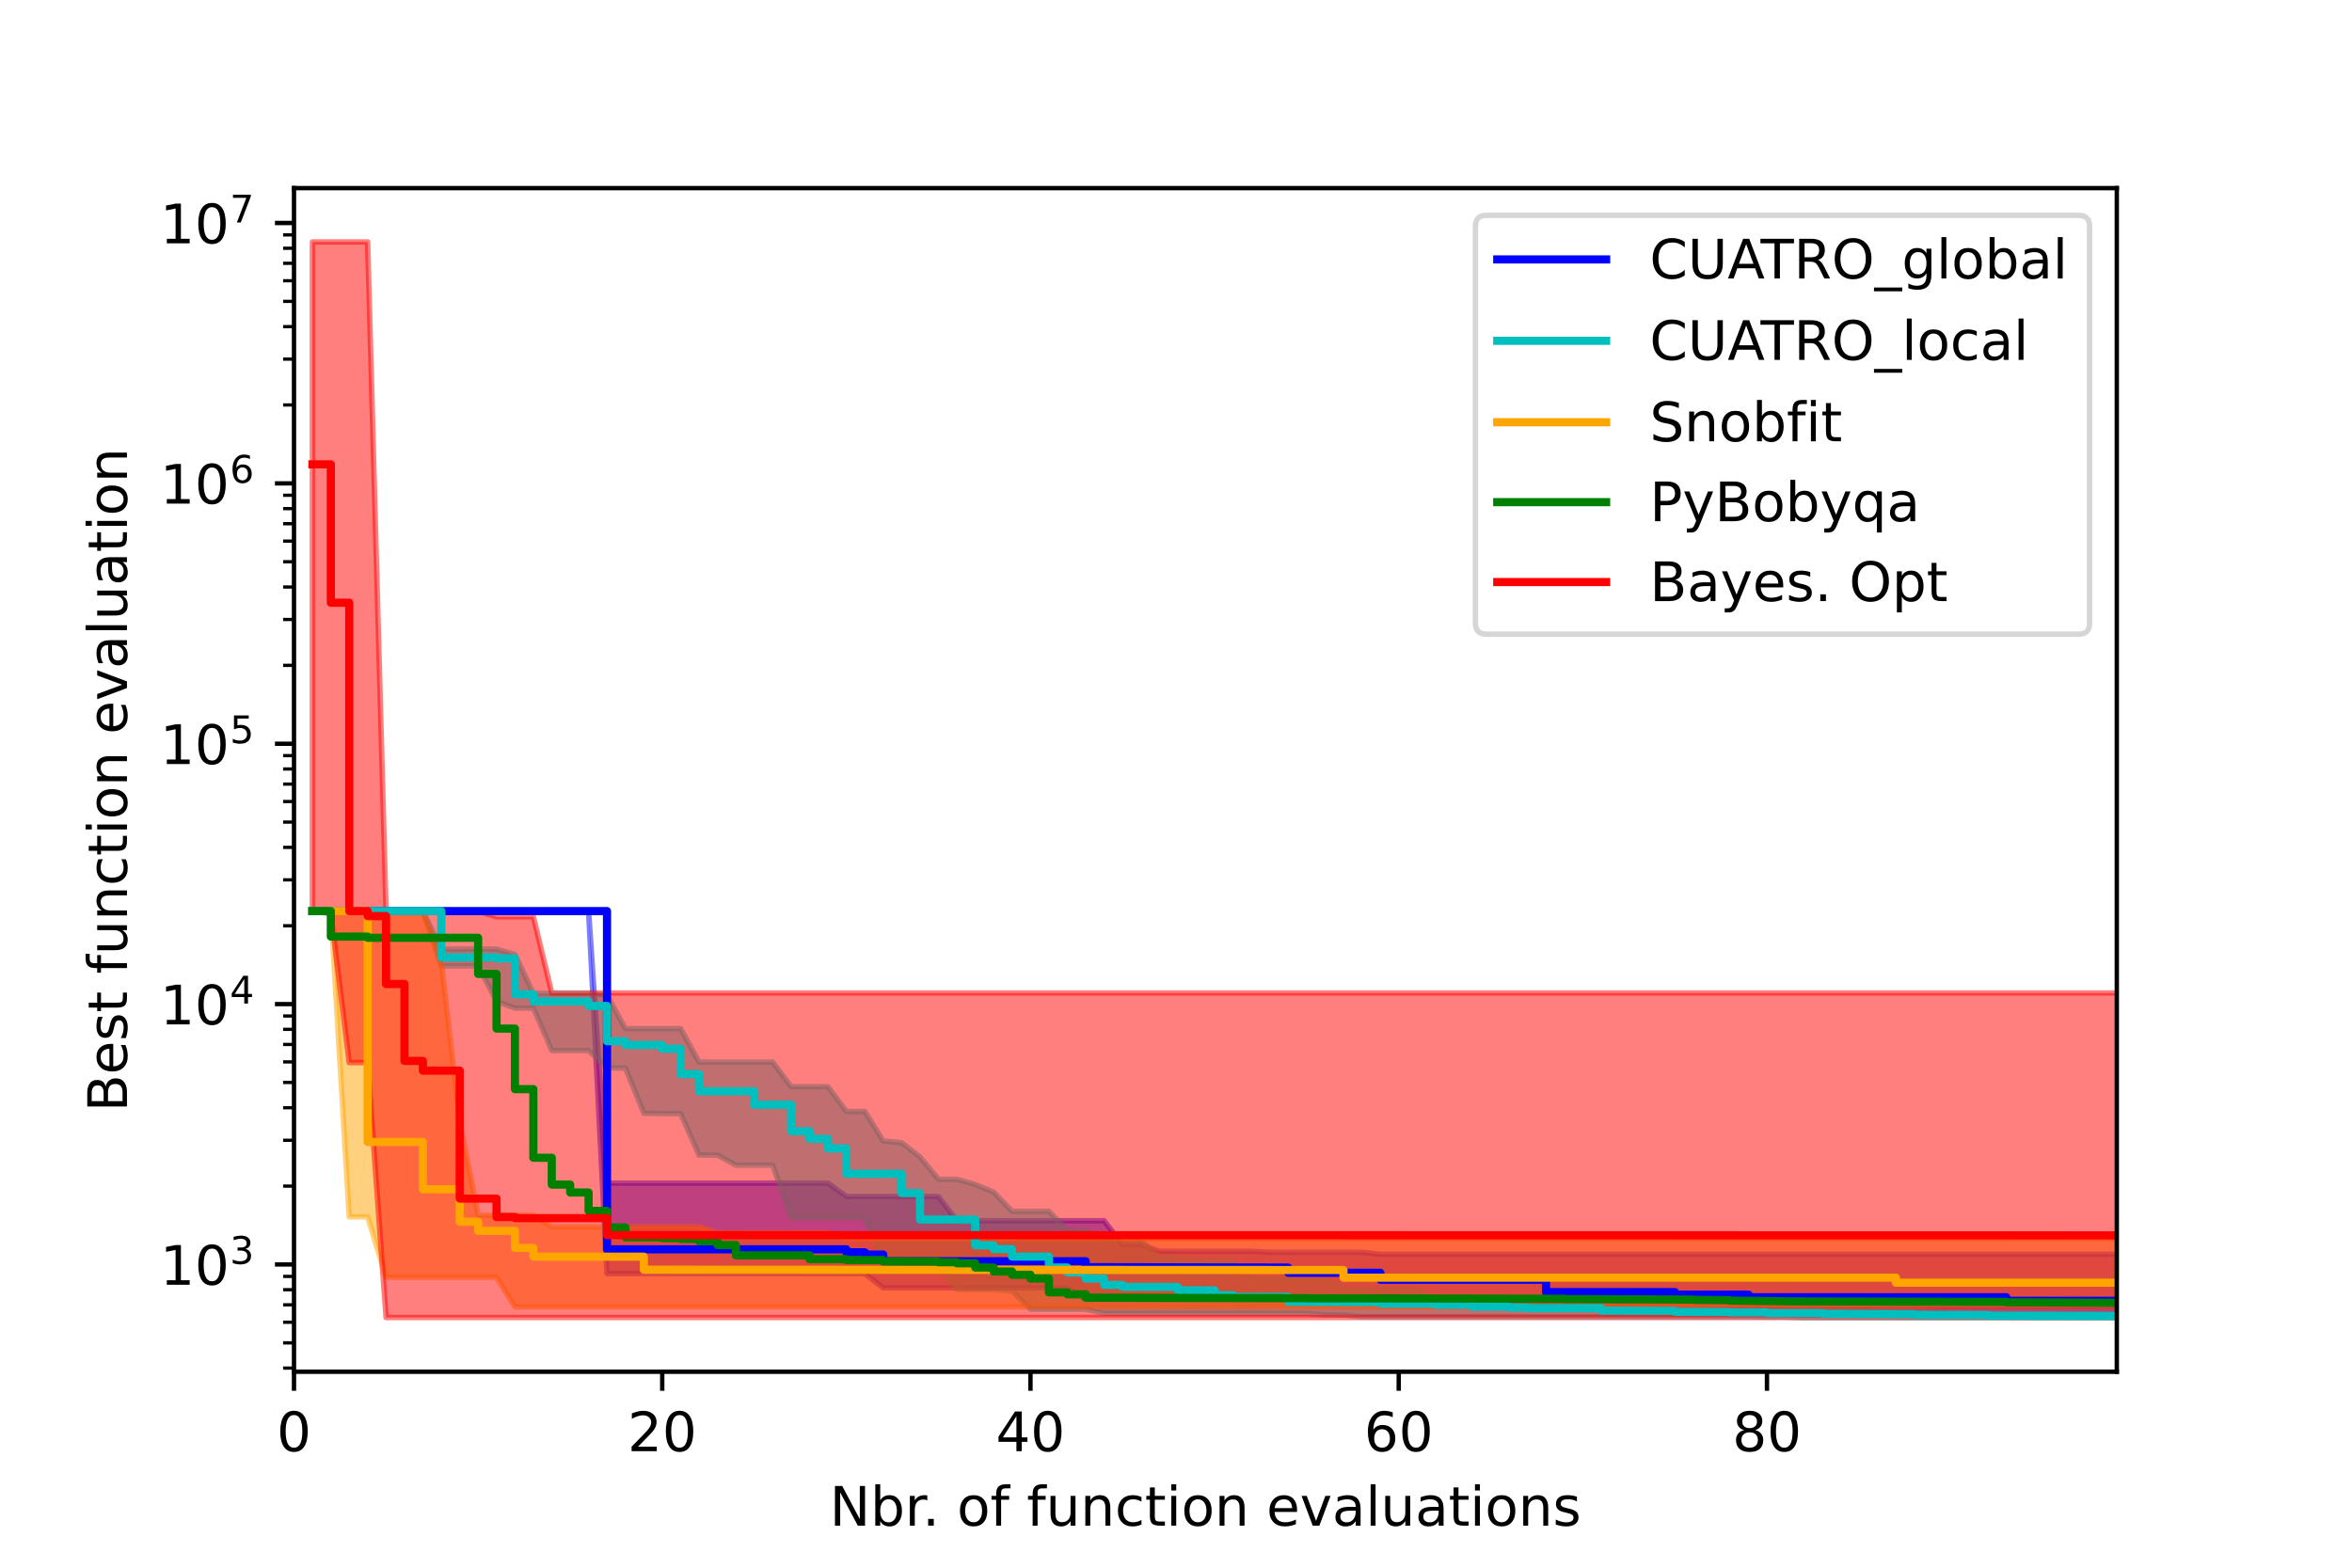 <?xml version="1.0" encoding="utf-8" standalone="no"?>
<!DOCTYPE svg PUBLIC "-//W3C//DTD SVG 1.1//EN"
  "http://www.w3.org/Graphics/SVG/1.1/DTD/svg11.dtd">
<!-- Created with matplotlib (https://matplotlib.org/) -->
<svg height="288pt" version="1.1" viewBox="0 0 432 288" width="432pt" xmlns="http://www.w3.org/2000/svg" xmlns:xlink="http://www.w3.org/1999/xlink">
 <defs>
  <style type="text/css">*{stroke-linecap:butt;stroke-linejoin:round;}</style>
 </defs>
 <g id="figure_1">
  <g id="patch_1">
   <path d="M 0 288 
L 432 288 
L 432 0 
L 0 0 
z
" style="fill:#ffffff;"/>
  </g>
  <g id="axes_1">
   <g id="patch_2">
    <path d="M 54 252 
L 388.8 252 
L 388.8 34.56 
L 54 34.56 
z
" style="fill:#ffffff;"/>
   </g>
   <g id="PolyCollection_1">
    <defs>
     <path d="M 57.382 -120.624 
L 57.382 -120.624 
L 60.764 -120.624 
L 64.145 -120.624 
L 67.527 -120.624 
L 70.909 -120.624 
L 74.291 -120.624 
L 77.673 -120.624 
L 81.055 -120.624 
L 84.436 -120.624 
L 87.818 -120.624 
L 91.2 -120.624 
L 94.582 -120.624 
L 97.964 -120.624 
L 101.345 -120.624 
L 104.727 -120.624 
L 108.109 -120.624 
L 111.491 -54.019 
L 114.873 -54.019 
L 118.255 -54.019 
L 121.636 -54.019 
L 125.018 -54.019 
L 128.4 -54.019 
L 131.782 -54.019 
L 135.164 -54.019 
L 138.545 -54.019 
L 141.927 -54.019 
L 145.309 -54.019 
L 148.691 -54.019 
L 152.073 -54.019 
L 155.455 -54.019 
L 158.836 -54.019 
L 162.218 -51.403 
L 165.6 -51.403 
L 168.982 -51.403 
L 172.364 -51.403 
L 175.745 -51.403 
L 179.127 -51.403 
L 182.509 -51.403 
L 185.891 -51.403 
L 189.273 -51.403 
L 192.655 -51.403 
L 196.036 -51.403 
L 199.418 -49.263 
L 202.8 -49.263 
L 206.182 -49.263 
L 209.564 -49.263 
L 212.945 -49.263 
L 216.327 -49.263 
L 219.709 -49.263 
L 223.091 -49.263 
L 226.473 -49.263 
L 229.855 -49.263 
L 233.236 -49.263 
L 236.618 -49.263 
L 240 -49.263 
L 243.382 -49.263 
L 246.764 -49.263 
L 250.145 -49.263 
L 253.527 -48.41 
L 256.909 -48.41 
L 260.291 -48.41 
L 263.673 -48.41 
L 267.055 -48.41 
L 270.436 -48.41 
L 273.818 -48.41 
L 277.2 -48.41 
L 280.582 -48.41 
L 283.964 -48.41 
L 287.345 -48.41 
L 290.727 -48.41 
L 294.109 -47.424 
L 297.491 -47.424 
L 300.873 -47.424 
L 304.255 -47.424 
L 307.636 -47.424 
L 311.018 -47.424 
L 314.4 -47.424 
L 317.782 -47.424 
L 321.164 -47.424 
L 324.545 -47.424 
L 327.927 -47.424 
L 331.309 -47.424 
L 334.691 -47.424 
L 338.073 -47.424 
L 341.455 -47.424 
L 344.836 -47.424 
L 348.218 -47.424 
L 351.6 -47.424 
L 354.982 -47.424 
L 358.364 -47.424 
L 361.745 -47.424 
L 365.127 -47.424 
L 368.509 -47.424 
L 371.891 -47.424 
L 375.273 -47.424 
L 378.655 -47.424 
L 382.036 -47.424 
L 385.418 -47.424 
L 388.8 -47.424 
L 392.182 -47.196 
L 392.182 -57.58 
L 392.182 -57.58 
L 388.8 -57.58 
L 385.418 -57.58 
L 382.036 -57.58 
L 378.655 -57.58 
L 375.273 -57.58 
L 371.891 -57.58 
L 368.509 -57.58 
L 365.127 -57.58 
L 361.745 -57.58 
L 358.364 -57.58 
L 354.982 -57.58 
L 351.6 -57.58 
L 348.218 -57.58 
L 344.836 -57.58 
L 341.455 -57.58 
L 338.073 -57.58 
L 334.691 -57.58 
L 331.309 -57.58 
L 327.927 -57.58 
L 324.545 -57.58 
L 321.164 -57.58 
L 317.782 -57.58 
L 314.4 -57.58 
L 311.018 -57.58 
L 307.636 -57.58 
L 304.255 -57.58 
L 300.873 -57.58 
L 297.491 -57.58 
L 294.109 -57.58 
L 290.727 -57.58 
L 287.345 -57.58 
L 283.964 -57.58 
L 280.582 -57.58 
L 277.2 -57.58 
L 273.818 -57.58 
L 270.436 -57.58 
L 267.055 -57.58 
L 263.673 -57.58 
L 260.291 -57.58 
L 256.909 -57.58 
L 253.527 -57.58 
L 250.145 -57.937 
L 246.764 -57.937 
L 243.382 -57.937 
L 240 -57.937 
L 236.618 -57.937 
L 233.236 -57.937 
L 229.855 -58.129 
L 226.473 -58.129 
L 223.091 -58.129 
L 219.709 -58.129 
L 216.327 -58.129 
L 212.945 -58.129 
L 209.564 -59.357 
L 206.182 -59.357 
L 202.8 -63.736 
L 199.418 -63.736 
L 196.036 -63.736 
L 192.655 -63.736 
L 189.273 -63.736 
L 185.891 -63.736 
L 182.509 -63.736 
L 179.127 -63.736 
L 175.745 -63.736 
L 172.364 -68.186 
L 168.982 -68.186 
L 165.6 -68.186 
L 162.218 -68.186 
L 158.836 -68.186 
L 155.455 -68.186 
L 152.073 -70.642 
L 148.691 -70.642 
L 145.309 -70.642 
L 141.927 -70.642 
L 138.545 -70.642 
L 135.164 -70.642 
L 131.782 -70.642 
L 128.4 -70.642 
L 125.018 -70.642 
L 121.636 -70.642 
L 118.255 -70.642 
L 114.873 -70.642 
L 111.491 -70.642 
L 108.109 -120.624 
L 104.727 -120.624 
L 101.345 -120.624 
L 97.964 -120.624 
L 94.582 -120.624 
L 91.2 -120.624 
L 87.818 -120.624 
L 84.436 -120.624 
L 81.055 -120.624 
L 77.673 -120.624 
L 74.291 -120.624 
L 70.909 -120.624 
L 67.527 -120.624 
L 64.145 -120.624 
L 60.764 -120.624 
L 57.382 -120.624 
z
" id="mec752c5bfa" style="stroke:#0000ff;stroke-opacity:0.5;"/>
    </defs>
    <g clip-path="url(#pbdf21709cd)">
     <use style="fill:#0000ff;fill-opacity:0.5;stroke:#0000ff;stroke-opacity:0.5;" x="0" xlink:href="#mec752c5bfa" y="288"/>
    </g>
   </g>
   <g id="PolyCollection_2">
    <defs>
     <path d="M 57.382 -120.624 
L 57.382 -120.624 
L 60.764 -120.624 
L 64.145 -120.624 
L 67.527 -120.624 
L 70.909 -120.624 
L 74.291 -120.624 
L 77.673 -120.624 
L 81.055 -110.554 
L 84.436 -110.554 
L 87.818 -110.554 
L 91.2 -104.059 
L 94.582 -102.792 
L 97.964 -102.792 
L 101.345 -95.011 
L 104.727 -95.011 
L 108.109 -95.011 
L 111.491 -91.798 
L 114.873 -91.798 
L 118.255 -83.48 
L 121.636 -83.426 
L 125.018 -83.426 
L 128.4 -75.791 
L 131.782 -75.791 
L 135.164 -73.954 
L 138.545 -73.954 
L 141.927 -73.954 
L 145.309 -64.291 
L 148.691 -64.291 
L 152.073 -64.291 
L 155.455 -64.291 
L 158.836 -64.291 
L 162.218 -56.383 
L 165.6 -56.383 
L 168.982 -56.383 
L 172.364 -55.569 
L 175.745 -51.111 
L 179.127 -51.111 
L 182.509 -51.111 
L 185.891 -50.834 
L 189.273 -47.492 
L 192.655 -47.492 
L 196.036 -47.492 
L 199.418 -47.492 
L 202.8 -46.735 
L 206.182 -46.735 
L 209.564 -46.735 
L 212.945 -46.735 
L 216.327 -46.735 
L 219.709 -46.735 
L 223.091 -46.735 
L 226.473 -46.735 
L 229.855 -46.735 
L 233.236 -46.735 
L 236.618 -46.735 
L 240 -46.735 
L 243.382 -46.435 
L 246.764 -46.435 
L 250.145 -46.109 
L 253.527 -46.109 
L 256.909 -46.109 
L 260.291 -46.109 
L 263.673 -46.109 
L 267.055 -46.109 
L 270.436 -46.109 
L 273.818 -46.109 
L 277.2 -46.109 
L 280.582 -46.109 
L 283.964 -46.109 
L 287.345 -46.109 
L 290.727 -46.109 
L 294.109 -46.109 
L 297.491 -46.109 
L 300.873 -46.109 
L 304.255 -46.109 
L 307.636 -46.109 
L 311.018 -46.109 
L 314.4 -46.109 
L 317.782 -46.109 
L 321.164 -46.109 
L 324.545 -46.06 
L 327.927 -46.06 
L 331.309 -45.905 
L 334.691 -45.905 
L 338.073 -45.905 
L 341.455 -45.905 
L 344.836 -45.905 
L 348.218 -45.905 
L 351.6 -45.905 
L 354.982 -45.895 
L 358.364 -45.895 
L 361.745 -45.895 
L 365.127 -45.895 
L 368.509 -45.895 
L 371.891 -45.885 
L 375.273 -45.884 
L 378.655 -45.884 
L 382.036 -45.884 
L 385.418 -45.884 
L 388.8 -45.884 
L 392.182 -45.884 
L 392.182 -46.695 
L 392.182 -46.695 
L 388.8 -46.695 
L 385.418 -46.775 
L 382.036 -46.775 
L 378.655 -46.775 
L 375.273 -46.775 
L 371.891 -46.775 
L 368.509 -46.775 
L 365.127 -46.775 
L 361.745 -46.775 
L 358.364 -46.775 
L 354.982 -47.035 
L 351.6 -47.319 
L 348.218 -47.319 
L 344.836 -47.491 
L 341.455 -47.491 
L 338.073 -47.595 
L 334.691 -47.595 
L 331.309 -47.595 
L 327.927 -47.595 
L 324.545 -47.595 
L 321.164 -47.595 
L 317.782 -47.595 
L 314.4 -47.963 
L 311.018 -47.963 
L 307.636 -48.011 
L 304.255 -48.011 
L 300.873 -48.011 
L 297.491 -48.734 
L 294.109 -48.734 
L 290.727 -48.734 
L 287.345 -48.734 
L 283.964 -48.734 
L 280.582 -48.981 
L 277.2 -48.981 
L 273.818 -48.981 
L 270.436 -49.299 
L 267.055 -49.299 
L 263.673 -49.299 
L 260.291 -51.224 
L 256.909 -51.224 
L 253.527 -51.224 
L 250.145 -51.224 
L 246.764 -51.224 
L 243.382 -53.141 
L 240 -53.141 
L 236.618 -53.141 
L 233.236 -53.141 
L 229.855 -53.141 
L 226.473 -56.383 
L 223.091 -56.383 
L 219.709 -56.383 
L 216.327 -56.929 
L 212.945 -56.929 
L 209.564 -60.181 
L 206.182 -60.181 
L 202.8 -60.181 
L 199.418 -62.005 
L 196.036 -62.005 
L 192.655 -65.461 
L 189.273 -65.461 
L 185.891 -65.461 
L 182.509 -68.995 
L 179.127 -70.405 
L 175.745 -71.355 
L 172.364 -71.355 
L 168.982 -75.459 
L 165.6 -78.077 
L 162.218 -78.382 
L 158.836 -83.814 
L 155.455 -83.814 
L 152.073 -88.363 
L 148.691 -88.363 
L 145.309 -88.363 
L 141.927 -92.885 
L 138.545 -92.885 
L 135.164 -92.885 
L 131.782 -92.885 
L 128.4 -92.885 
L 125.018 -99.028 
L 121.636 -99.028 
L 118.255 -99.028 
L 114.873 -99.028 
L 111.491 -105.13 
L 108.109 -105.492 
L 104.727 -105.492 
L 101.345 -105.492 
L 97.964 -105.492 
L 94.582 -112.646 
L 91.2 -113.635 
L 87.818 -113.635 
L 84.436 -113.635 
L 81.055 -113.635 
L 77.673 -120.624 
L 74.291 -120.624 
L 70.909 -120.624 
L 67.527 -120.624 
L 64.145 -120.624 
L 60.764 -120.624 
L 57.382 -120.624 
z
" id="m05d3b7898d" style="stroke:#00bfbf;stroke-opacity:0.5;"/>
    </defs>
    <g clip-path="url(#pbdf21709cd)">
     <use style="fill:#00bfbf;fill-opacity:0.5;stroke:#00bfbf;stroke-opacity:0.5;" x="0" xlink:href="#m05d3b7898d" y="288"/>
    </g>
   </g>
   <g id="PolyCollection_3">
    <defs>
     <path d="M 60.764 -120.624 
L 60.764 -120.624 
L 64.145 -64.442 
L 67.527 -64.442 
L 70.909 -53.351 
L 74.291 -53.351 
L 77.673 -53.351 
L 81.055 -53.351 
L 84.436 -53.351 
L 87.818 -53.351 
L 91.2 -53.351 
L 94.582 -47.91 
L 97.964 -47.91 
L 101.345 -47.91 
L 104.727 -47.91 
L 108.109 -47.91 
L 111.491 -47.91 
L 114.873 -47.91 
L 118.255 -47.91 
L 121.636 -47.91 
L 125.018 -47.91 
L 128.4 -47.91 
L 131.782 -47.91 
L 135.164 -47.91 
L 138.545 -47.91 
L 141.927 -47.91 
L 145.309 -47.91 
L 148.691 -47.91 
L 152.073 -47.91 
L 155.455 -47.91 
L 158.836 -47.91 
L 162.218 -47.91 
L 165.6 -47.91 
L 168.982 -47.91 
L 172.364 -47.91 
L 175.745 -47.91 
L 179.127 -47.91 
L 182.509 -47.91 
L 185.891 -47.91 
L 189.273 -47.91 
L 192.655 -47.91 
L 196.036 -47.91 
L 199.418 -47.91 
L 202.8 -47.91 
L 206.182 -47.91 
L 209.564 -47.91 
L 212.945 -47.91 
L 216.327 -47.91 
L 219.709 -47.91 
L 223.091 -47.91 
L 226.473 -47.91 
L 229.855 -47.91 
L 233.236 -47.91 
L 236.618 -47.91 
L 240 -47.91 
L 243.382 -47.91 
L 246.764 -47.91 
L 250.145 -47.91 
L 253.527 -47.91 
L 256.909 -47.91 
L 260.291 -47.91 
L 263.673 -47.91 
L 267.055 -47.91 
L 270.436 -47.91 
L 273.818 -47.91 
L 277.2 -47.91 
L 280.582 -47.91 
L 283.964 -47.91 
L 287.345 -47.91 
L 290.727 -47.91 
L 294.109 -47.91 
L 297.491 -47.91 
L 300.873 -47.91 
L 304.255 -47.91 
L 307.636 -47.91 
L 311.018 -47.91 
L 314.4 -47.91 
L 317.782 -47.91 
L 321.164 -47.91 
L 324.545 -47.91 
L 327.927 -47.91 
L 331.309 -47.91 
L 334.691 -47.91 
L 338.073 -47.91 
L 341.455 -47.91 
L 344.836 -47.91 
L 348.218 -47.91 
L 351.6 -47.91 
L 354.982 -47.91 
L 358.364 -47.91 
L 361.745 -47.91 
L 365.127 -47.91 
L 368.509 -47.91 
L 371.891 -47.91 
L 375.273 -47.91 
L 378.655 -47.91 
L 382.036 -47.91 
L 385.418 -47.91 
L 388.8 -47.91 
L 392.182 -47.91 
L 392.182 -60.436 
L 392.182 -60.436 
L 388.8 -60.436 
L 385.418 -60.436 
L 382.036 -60.436 
L 378.655 -60.436 
L 375.273 -60.436 
L 371.891 -60.436 
L 368.509 -60.436 
L 365.127 -60.436 
L 361.745 -60.436 
L 358.364 -60.436 
L 354.982 -60.436 
L 351.6 -60.436 
L 348.218 -60.436 
L 344.836 -60.436 
L 341.455 -60.436 
L 338.073 -60.436 
L 334.691 -60.436 
L 331.309 -60.436 
L 327.927 -60.436 
L 324.545 -60.436 
L 321.164 -60.436 
L 317.782 -60.436 
L 314.4 -60.436 
L 311.018 -60.436 
L 307.636 -60.436 
L 304.255 -60.436 
L 300.873 -60.436 
L 297.491 -60.436 
L 294.109 -60.436 
L 290.727 -60.436 
L 287.345 -60.436 
L 283.964 -60.436 
L 280.582 -60.436 
L 277.2 -60.436 
L 273.818 -60.436 
L 270.436 -60.436 
L 267.055 -60.436 
L 263.673 -60.436 
L 260.291 -60.436 
L 256.909 -60.436 
L 253.527 -60.436 
L 250.145 -60.436 
L 246.764 -60.436 
L 243.382 -60.436 
L 240 -60.436 
L 236.618 -60.436 
L 233.236 -60.436 
L 229.855 -60.436 
L 226.473 -60.436 
L 223.091 -60.436 
L 219.709 -60.436 
L 216.327 -60.436 
L 212.945 -60.436 
L 209.564 -60.436 
L 206.182 -60.436 
L 202.8 -60.436 
L 199.418 -60.436 
L 196.036 -60.436 
L 192.655 -60.436 
L 189.273 -60.436 
L 185.891 -60.436 
L 182.509 -60.436 
L 179.127 -60.436 
L 175.745 -60.436 
L 172.364 -60.436 
L 168.982 -60.436 
L 165.6 -60.436 
L 162.218 -60.436 
L 158.836 -60.436 
L 155.455 -60.436 
L 152.073 -61.518 
L 148.691 -61.518 
L 145.309 -61.518 
L 141.927 -61.518 
L 138.545 -61.518 
L 135.164 -61.518 
L 131.782 -61.518 
L 128.4 -62.617 
L 125.018 -62.617 
L 121.636 -62.617 
L 118.255 -62.617 
L 114.873 -62.617 
L 111.491 -62.617 
L 108.109 -62.617 
L 104.727 -62.617 
L 101.345 -62.617 
L 97.964 -64.722 
L 94.582 -64.722 
L 91.2 -64.722 
L 87.818 -64.722 
L 84.436 -81.979 
L 81.055 -111.352 
L 77.673 -120.624 
L 74.291 -120.624 
L 70.909 -120.624 
L 67.527 -120.624 
L 64.145 -120.624 
L 60.764 -120.624 
z
" id="m1099a3925a" style="stroke:#ffa500;stroke-opacity:0.5;"/>
    </defs>
    <g clip-path="url(#pbdf21709cd)">
     <use style="fill:#ffa500;fill-opacity:0.5;stroke:#ffa500;stroke-opacity:0.5;" x="0" xlink:href="#m1099a3925a" y="288"/>
    </g>
   </g>
   <g id="PolyCollection_4">
    <defs>
     <path d="M 57.382 -243.556 
L 57.382 -120.624 
L 60.764 -120.151 
L 64.145 -92.788 
L 67.527 -92.788 
L 70.909 -45.961 
L 74.291 -45.961 
L 77.673 -45.961 
L 81.055 -45.961 
L 84.436 -45.961 
L 87.818 -45.961 
L 91.2 -45.961 
L 94.582 -45.961 
L 97.964 -45.961 
L 101.345 -45.961 
L 104.727 -45.961 
L 108.109 -45.961 
L 111.491 -45.961 
L 114.873 -45.961 
L 118.255 -45.961 
L 121.636 -45.961 
L 125.018 -45.961 
L 128.4 -45.961 
L 131.782 -45.961 
L 135.164 -45.961 
L 138.545 -45.961 
L 141.927 -45.961 
L 145.309 -45.961 
L 148.691 -45.961 
L 152.073 -45.961 
L 155.455 -45.961 
L 158.836 -45.961 
L 162.218 -45.961 
L 165.6 -45.961 
L 168.982 -45.961 
L 172.364 -45.961 
L 175.745 -45.961 
L 179.127 -45.961 
L 182.509 -45.961 
L 185.891 -45.961 
L 189.273 -45.961 
L 192.655 -45.961 
L 196.036 -45.961 
L 199.418 -45.961 
L 202.8 -45.961 
L 206.182 -45.961 
L 209.564 -45.961 
L 212.945 -45.961 
L 216.327 -45.961 
L 219.709 -45.961 
L 223.091 -45.961 
L 226.473 -45.961 
L 229.855 -45.961 
L 233.236 -45.961 
L 236.618 -45.961 
L 240 -45.961 
L 243.382 -45.961 
L 246.764 -45.961 
L 250.145 -45.961 
L 253.527 -45.961 
L 256.909 -45.961 
L 260.291 -45.961 
L 263.673 -45.961 
L 267.055 -45.961 
L 270.436 -45.961 
L 273.818 -45.961 
L 277.2 -45.961 
L 280.582 -45.961 
L 283.964 -45.961 
L 287.345 -45.961 
L 290.727 -45.961 
L 294.109 -45.961 
L 297.491 -45.961 
L 300.873 -45.961 
L 304.255 -45.961 
L 307.636 -45.961 
L 311.018 -45.961 
L 314.4 -45.961 
L 317.782 -45.961 
L 321.164 -45.961 
L 324.545 -45.961 
L 327.927 -45.961 
L 331.309 -45.961 
L 334.691 -45.961 
L 338.073 -45.961 
L 341.455 -45.961 
L 344.836 -45.961 
L 348.218 -45.961 
L 351.6 -45.961 
L 354.982 -45.961 
L 358.364 -45.961 
L 361.745 -45.961 
L 365.127 -45.961 
L 368.509 -45.961 
L 371.891 -45.961 
L 375.273 -45.961 
L 378.655 -45.961 
L 382.036 -45.961 
L 385.418 -45.961 
L 388.8 -45.961 
L 392.182 -45.961 
L 392.182 -105.581 
L 392.182 -105.581 
L 388.8 -105.581 
L 385.418 -105.581 
L 382.036 -105.581 
L 378.655 -105.581 
L 375.273 -105.581 
L 371.891 -105.581 
L 368.509 -105.581 
L 365.127 -105.581 
L 361.745 -105.581 
L 358.364 -105.581 
L 354.982 -105.581 
L 351.6 -105.581 
L 348.218 -105.581 
L 344.836 -105.581 
L 341.455 -105.581 
L 338.073 -105.581 
L 334.691 -105.581 
L 331.309 -105.581 
L 327.927 -105.581 
L 324.545 -105.581 
L 321.164 -105.581 
L 317.782 -105.581 
L 314.4 -105.581 
L 311.018 -105.581 
L 307.636 -105.581 
L 304.255 -105.581 
L 300.873 -105.581 
L 297.491 -105.581 
L 294.109 -105.581 
L 290.727 -105.581 
L 287.345 -105.581 
L 283.964 -105.581 
L 280.582 -105.581 
L 277.2 -105.581 
L 273.818 -105.581 
L 270.436 -105.581 
L 267.055 -105.581 
L 263.673 -105.581 
L 260.291 -105.581 
L 256.909 -105.581 
L 253.527 -105.581 
L 250.145 -105.581 
L 246.764 -105.581 
L 243.382 -105.581 
L 240 -105.581 
L 236.618 -105.581 
L 233.236 -105.581 
L 229.855 -105.581 
L 226.473 -105.581 
L 223.091 -105.581 
L 219.709 -105.581 
L 216.327 -105.581 
L 212.945 -105.581 
L 209.564 -105.581 
L 206.182 -105.581 
L 202.8 -105.581 
L 199.418 -105.581 
L 196.036 -105.581 
L 192.655 -105.581 
L 189.273 -105.581 
L 185.891 -105.581 
L 182.509 -105.581 
L 179.127 -105.581 
L 175.745 -105.581 
L 172.364 -105.581 
L 168.982 -105.581 
L 165.6 -105.581 
L 162.218 -105.581 
L 158.836 -105.581 
L 155.455 -105.581 
L 152.073 -105.581 
L 148.691 -105.581 
L 145.309 -105.581 
L 141.927 -105.581 
L 138.545 -105.581 
L 135.164 -105.581 
L 131.782 -105.581 
L 128.4 -105.581 
L 125.018 -105.581 
L 121.636 -105.581 
L 118.255 -105.581 
L 114.873 -105.581 
L 111.491 -105.581 
L 108.109 -105.581 
L 104.727 -105.581 
L 101.345 -105.581 
L 97.964 -119.581 
L 94.582 -119.581 
L 91.2 -119.581 
L 87.818 -120.624 
L 84.436 -120.624 
L 81.055 -120.624 
L 77.673 -120.624 
L 74.291 -120.624 
L 70.909 -120.624 
L 67.527 -243.556 
L 64.145 -243.556 
L 60.764 -243.556 
L 57.382 -243.556 
z
" id="m5ec0e71e44" style="stroke:#ff0000;stroke-opacity:0.5;"/>
    </defs>
    <g clip-path="url(#pbdf21709cd)">
     <use style="fill:#ff0000;fill-opacity:0.5;stroke:#ff0000;stroke-opacity:0.5;" x="0" xlink:href="#m5ec0e71e44" y="288"/>
    </g>
   </g>
   <g id="matplotlib.axis_1">
    <g id="xtick_1">
     <g id="line2d_1">
      <defs>
       <path d="M 0 0 
L 0 3.5 
" id="mf5ae81fd4a" style="stroke:#000000;stroke-width:0.8;"/>
      </defs>
      <g>
       <use style="stroke:#000000;stroke-width:0.8;" x="54" xlink:href="#mf5ae81fd4a" y="252"/>
      </g>
     </g>
     <g id="text_1">
      <!-- 0 -->
      <g transform="translate(50.819 266.598)scale(0.1 -0.1)">
       <defs>
        <path d="M 31.781 66.406 
Q 24.172 66.406 20.328 58.906 
Q 16.5 51.422 16.5 36.375 
Q 16.5 21.391 20.328 13.891 
Q 24.172 6.391 31.781 6.391 
Q 39.453 6.391 43.281 13.891 
Q 47.125 21.391 47.125 36.375 
Q 47.125 51.422 43.281 58.906 
Q 39.453 66.406 31.781 66.406 
z
M 31.781 74.219 
Q 44.047 74.219 50.516 64.516 
Q 56.984 54.828 56.984 36.375 
Q 56.984 17.969 50.516 8.266 
Q 44.047 -1.422 31.781 -1.422 
Q 19.531 -1.422 13.062 8.266 
Q 6.594 17.969 6.594 36.375 
Q 6.594 54.828 13.062 64.516 
Q 19.531 74.219 31.781 74.219 
z
" id="DejaVuSans-48"/>
       </defs>
       <use xlink:href="#DejaVuSans-48"/>
      </g>
     </g>
    </g>
    <g id="xtick_2">
     <g id="line2d_2">
      <g>
       <use style="stroke:#000000;stroke-width:0.8;" x="121.636" xlink:href="#mf5ae81fd4a" y="252"/>
      </g>
     </g>
     <g id="text_2">
      <!-- 20 -->
      <g transform="translate(115.274 266.598)scale(0.1 -0.1)">
       <defs>
        <path d="M 19.188 8.297 
L 53.609 8.297 
L 53.609 0 
L 7.328 0 
L 7.328 8.297 
Q 12.938 14.109 22.625 23.891 
Q 32.328 33.688 34.812 36.531 
Q 39.547 41.844 41.422 45.531 
Q 43.312 49.219 43.312 52.781 
Q 43.312 58.594 39.234 62.25 
Q 35.156 65.922 28.609 65.922 
Q 23.969 65.922 18.812 64.312 
Q 13.672 62.703 7.812 59.422 
L 7.812 69.391 
Q 13.766 71.781 18.938 73 
Q 24.125 74.219 28.422 74.219 
Q 39.75 74.219 46.484 68.547 
Q 53.219 62.891 53.219 53.422 
Q 53.219 48.922 51.531 44.891 
Q 49.859 40.875 45.406 35.406 
Q 44.188 33.984 37.641 27.219 
Q 31.109 20.453 19.188 8.297 
z
" id="DejaVuSans-50"/>
       </defs>
       <use xlink:href="#DejaVuSans-50"/>
       <use x="63.623" xlink:href="#DejaVuSans-48"/>
      </g>
     </g>
    </g>
    <g id="xtick_3">
     <g id="line2d_3">
      <g>
       <use style="stroke:#000000;stroke-width:0.8;" x="189.273" xlink:href="#mf5ae81fd4a" y="252"/>
      </g>
     </g>
     <g id="text_3">
      <!-- 40 -->
      <g transform="translate(182.91 266.598)scale(0.1 -0.1)">
       <defs>
        <path d="M 37.797 64.312 
L 12.891 25.391 
L 37.797 25.391 
z
M 35.203 72.906 
L 47.609 72.906 
L 47.609 25.391 
L 58.016 25.391 
L 58.016 17.188 
L 47.609 17.188 
L 47.609 0 
L 37.797 0 
L 37.797 17.188 
L 4.891 17.188 
L 4.891 26.703 
z
" id="DejaVuSans-52"/>
       </defs>
       <use xlink:href="#DejaVuSans-52"/>
       <use x="63.623" xlink:href="#DejaVuSans-48"/>
      </g>
     </g>
    </g>
    <g id="xtick_4">
     <g id="line2d_4">
      <g>
       <use style="stroke:#000000;stroke-width:0.8;" x="256.909" xlink:href="#mf5ae81fd4a" y="252"/>
      </g>
     </g>
     <g id="text_4">
      <!-- 60 -->
      <g transform="translate(250.547 266.598)scale(0.1 -0.1)">
       <defs>
        <path d="M 33.016 40.375 
Q 26.375 40.375 22.484 35.828 
Q 18.609 31.297 18.609 23.391 
Q 18.609 15.531 22.484 10.953 
Q 26.375 6.391 33.016 6.391 
Q 39.656 6.391 43.531 10.953 
Q 47.406 15.531 47.406 23.391 
Q 47.406 31.297 43.531 35.828 
Q 39.656 40.375 33.016 40.375 
z
M 52.594 71.297 
L 52.594 62.312 
Q 48.875 64.062 45.094 64.984 
Q 41.312 65.922 37.594 65.922 
Q 27.828 65.922 22.672 59.328 
Q 17.531 52.734 16.797 39.406 
Q 19.672 43.656 24.016 45.922 
Q 28.375 48.188 33.594 48.188 
Q 44.578 48.188 50.953 41.516 
Q 57.328 34.859 57.328 23.391 
Q 57.328 12.156 50.688 5.359 
Q 44.047 -1.422 33.016 -1.422 
Q 20.359 -1.422 13.672 8.266 
Q 6.984 17.969 6.984 36.375 
Q 6.984 53.656 15.188 63.938 
Q 23.391 74.219 37.203 74.219 
Q 40.922 74.219 44.703 73.484 
Q 48.484 72.75 52.594 71.297 
z
" id="DejaVuSans-54"/>
       </defs>
       <use xlink:href="#DejaVuSans-54"/>
       <use x="63.623" xlink:href="#DejaVuSans-48"/>
      </g>
     </g>
    </g>
    <g id="xtick_5">
     <g id="line2d_5">
      <g>
       <use style="stroke:#000000;stroke-width:0.8;" x="324.545" xlink:href="#mf5ae81fd4a" y="252"/>
      </g>
     </g>
     <g id="text_5">
      <!-- 80 -->
      <g transform="translate(318.183 266.598)scale(0.1 -0.1)">
       <defs>
        <path d="M 31.781 34.625 
Q 24.75 34.625 20.719 30.859 
Q 16.703 27.094 16.703 20.516 
Q 16.703 13.922 20.719 10.156 
Q 24.75 6.391 31.781 6.391 
Q 38.812 6.391 42.859 10.172 
Q 46.922 13.969 46.922 20.516 
Q 46.922 27.094 42.891 30.859 
Q 38.875 34.625 31.781 34.625 
z
M 21.922 38.812 
Q 15.578 40.375 12.031 44.719 
Q 8.5 49.078 8.5 55.328 
Q 8.5 64.062 14.719 69.141 
Q 20.953 74.219 31.781 74.219 
Q 42.672 74.219 48.875 69.141 
Q 55.078 64.062 55.078 55.328 
Q 55.078 49.078 51.531 44.719 
Q 48 40.375 41.703 38.812 
Q 48.828 37.156 52.797 32.312 
Q 56.781 27.484 56.781 20.516 
Q 56.781 9.906 50.312 4.234 
Q 43.844 -1.422 31.781 -1.422 
Q 19.734 -1.422 13.25 4.234 
Q 6.781 9.906 6.781 20.516 
Q 6.781 27.484 10.781 32.312 
Q 14.797 37.156 21.922 38.812 
z
M 18.312 54.391 
Q 18.312 48.734 21.844 45.562 
Q 25.391 42.391 31.781 42.391 
Q 38.141 42.391 41.719 45.562 
Q 45.312 48.734 45.312 54.391 
Q 45.312 60.062 41.719 63.234 
Q 38.141 66.406 31.781 66.406 
Q 25.391 66.406 21.844 63.234 
Q 18.312 60.062 18.312 54.391 
z
" id="DejaVuSans-56"/>
       </defs>
       <use xlink:href="#DejaVuSans-56"/>
       <use x="63.623" xlink:href="#DejaVuSans-48"/>
      </g>
     </g>
    </g>
    <g id="text_6">
     <!-- Nbr. of function evaluations -->
     <g transform="translate(152.382 280.277)scale(0.1 -0.1)">
      <defs>
       <path d="M 9.812 72.906 
L 23.094 72.906 
L 55.422 11.922 
L 55.422 72.906 
L 64.984 72.906 
L 64.984 0 
L 51.703 0 
L 19.391 60.984 
L 19.391 0 
L 9.812 0 
z
" id="DejaVuSans-78"/>
       <path d="M 48.688 27.297 
Q 48.688 37.203 44.609 42.844 
Q 40.531 48.484 33.406 48.484 
Q 26.266 48.484 22.188 42.844 
Q 18.109 37.203 18.109 27.297 
Q 18.109 17.391 22.188 11.75 
Q 26.266 6.109 33.406 6.109 
Q 40.531 6.109 44.609 11.75 
Q 48.688 17.391 48.688 27.297 
z
M 18.109 46.391 
Q 20.953 51.266 25.266 53.625 
Q 29.594 56 35.594 56 
Q 45.562 56 51.781 48.094 
Q 58.016 40.188 58.016 27.297 
Q 58.016 14.406 51.781 6.484 
Q 45.562 -1.422 35.594 -1.422 
Q 29.594 -1.422 25.266 0.953 
Q 20.953 3.328 18.109 8.203 
L 18.109 0 
L 9.078 0 
L 9.078 75.984 
L 18.109 75.984 
z
" id="DejaVuSans-98"/>
       <path d="M 41.109 46.297 
Q 39.594 47.172 37.812 47.578 
Q 36.031 48 33.891 48 
Q 26.266 48 22.188 43.047 
Q 18.109 38.094 18.109 28.812 
L 18.109 0 
L 9.078 0 
L 9.078 54.688 
L 18.109 54.688 
L 18.109 46.188 
Q 20.953 51.172 25.484 53.578 
Q 30.031 56 36.531 56 
Q 37.453 56 38.578 55.875 
Q 39.703 55.766 41.062 55.516 
z
" id="DejaVuSans-114"/>
       <path d="M 10.688 12.406 
L 21 12.406 
L 21 0 
L 10.688 0 
z
" id="DejaVuSans-46"/>
       <path id="DejaVuSans-32"/>
       <path d="M 30.609 48.391 
Q 23.391 48.391 19.188 42.75 
Q 14.984 37.109 14.984 27.297 
Q 14.984 17.484 19.156 11.844 
Q 23.344 6.203 30.609 6.203 
Q 37.797 6.203 41.984 11.859 
Q 46.188 17.531 46.188 27.297 
Q 46.188 37.016 41.984 42.703 
Q 37.797 48.391 30.609 48.391 
z
M 30.609 56 
Q 42.328 56 49.016 48.375 
Q 55.719 40.766 55.719 27.297 
Q 55.719 13.875 49.016 6.219 
Q 42.328 -1.422 30.609 -1.422 
Q 18.844 -1.422 12.172 6.219 
Q 5.516 13.875 5.516 27.297 
Q 5.516 40.766 12.172 48.375 
Q 18.844 56 30.609 56 
z
" id="DejaVuSans-111"/>
       <path d="M 37.109 75.984 
L 37.109 68.5 
L 28.516 68.5 
Q 23.688 68.5 21.797 66.547 
Q 19.922 64.594 19.922 59.516 
L 19.922 54.688 
L 34.719 54.688 
L 34.719 47.703 
L 19.922 47.703 
L 19.922 0 
L 10.891 0 
L 10.891 47.703 
L 2.297 47.703 
L 2.297 54.688 
L 10.891 54.688 
L 10.891 58.5 
Q 10.891 67.625 15.141 71.797 
Q 19.391 75.984 28.609 75.984 
z
" id="DejaVuSans-102"/>
       <path d="M 8.5 21.578 
L 8.5 54.688 
L 17.484 54.688 
L 17.484 21.922 
Q 17.484 14.156 20.5 10.266 
Q 23.531 6.391 29.594 6.391 
Q 36.859 6.391 41.078 11.031 
Q 45.312 15.672 45.312 23.688 
L 45.312 54.688 
L 54.297 54.688 
L 54.297 0 
L 45.312 0 
L 45.312 8.406 
Q 42.047 3.422 37.719 1 
Q 33.406 -1.422 27.688 -1.422 
Q 18.266 -1.422 13.375 4.438 
Q 8.5 10.297 8.5 21.578 
z
M 31.109 56 
z
" id="DejaVuSans-117"/>
       <path d="M 54.891 33.016 
L 54.891 0 
L 45.906 0 
L 45.906 32.719 
Q 45.906 40.484 42.875 44.328 
Q 39.844 48.188 33.797 48.188 
Q 26.516 48.188 22.312 43.547 
Q 18.109 38.922 18.109 30.906 
L 18.109 0 
L 9.078 0 
L 9.078 54.688 
L 18.109 54.688 
L 18.109 46.188 
Q 21.344 51.125 25.703 53.562 
Q 30.078 56 35.797 56 
Q 45.219 56 50.047 50.172 
Q 54.891 44.344 54.891 33.016 
z
" id="DejaVuSans-110"/>
       <path d="M 48.781 52.594 
L 48.781 44.188 
Q 44.969 46.297 41.141 47.344 
Q 37.312 48.391 33.406 48.391 
Q 24.656 48.391 19.812 42.844 
Q 14.984 37.312 14.984 27.297 
Q 14.984 17.281 19.812 11.734 
Q 24.656 6.203 33.406 6.203 
Q 37.312 6.203 41.141 7.25 
Q 44.969 8.297 48.781 10.406 
L 48.781 2.094 
Q 45.016 0.344 40.984 -0.531 
Q 36.969 -1.422 32.422 -1.422 
Q 20.062 -1.422 12.781 6.344 
Q 5.516 14.109 5.516 27.297 
Q 5.516 40.672 12.859 48.328 
Q 20.219 56 33.016 56 
Q 37.156 56 41.109 55.141 
Q 45.062 54.297 48.781 52.594 
z
" id="DejaVuSans-99"/>
       <path d="M 18.312 70.219 
L 18.312 54.688 
L 36.812 54.688 
L 36.812 47.703 
L 18.312 47.703 
L 18.312 18.016 
Q 18.312 11.328 20.141 9.422 
Q 21.969 7.516 27.594 7.516 
L 36.812 7.516 
L 36.812 0 
L 27.594 0 
Q 17.188 0 13.234 3.875 
Q 9.281 7.766 9.281 18.016 
L 9.281 47.703 
L 2.688 47.703 
L 2.688 54.688 
L 9.281 54.688 
L 9.281 70.219 
z
" id="DejaVuSans-116"/>
       <path d="M 9.422 54.688 
L 18.406 54.688 
L 18.406 0 
L 9.422 0 
z
M 9.422 75.984 
L 18.406 75.984 
L 18.406 64.594 
L 9.422 64.594 
z
" id="DejaVuSans-105"/>
       <path d="M 56.203 29.594 
L 56.203 25.203 
L 14.891 25.203 
Q 15.484 15.922 20.484 11.062 
Q 25.484 6.203 34.422 6.203 
Q 39.594 6.203 44.453 7.469 
Q 49.312 8.734 54.109 11.281 
L 54.109 2.781 
Q 49.266 0.734 44.188 -0.344 
Q 39.109 -1.422 33.891 -1.422 
Q 20.797 -1.422 13.156 6.188 
Q 5.516 13.812 5.516 26.812 
Q 5.516 40.234 12.766 48.109 
Q 20.016 56 32.328 56 
Q 43.359 56 49.781 48.891 
Q 56.203 41.797 56.203 29.594 
z
M 47.219 32.234 
Q 47.125 39.594 43.094 43.984 
Q 39.062 48.391 32.422 48.391 
Q 24.906 48.391 20.391 44.141 
Q 15.875 39.891 15.188 32.172 
z
" id="DejaVuSans-101"/>
       <path d="M 2.984 54.688 
L 12.5 54.688 
L 29.594 8.797 
L 46.688 54.688 
L 56.203 54.688 
L 35.688 0 
L 23.484 0 
z
" id="DejaVuSans-118"/>
       <path d="M 34.281 27.484 
Q 23.391 27.484 19.188 25 
Q 14.984 22.516 14.984 16.5 
Q 14.984 11.719 18.141 8.906 
Q 21.297 6.109 26.703 6.109 
Q 34.188 6.109 38.703 11.406 
Q 43.219 16.703 43.219 25.484 
L 43.219 27.484 
z
M 52.203 31.203 
L 52.203 0 
L 43.219 0 
L 43.219 8.297 
Q 40.141 3.328 35.547 0.953 
Q 30.953 -1.422 24.312 -1.422 
Q 15.922 -1.422 10.953 3.297 
Q 6 8.016 6 15.922 
Q 6 25.141 12.172 29.828 
Q 18.359 34.516 30.609 34.516 
L 43.219 34.516 
L 43.219 35.406 
Q 43.219 41.609 39.141 45 
Q 35.062 48.391 27.688 48.391 
Q 23 48.391 18.547 47.266 
Q 14.109 46.141 10.016 43.891 
L 10.016 52.203 
Q 14.938 54.109 19.578 55.047 
Q 24.219 56 28.609 56 
Q 40.484 56 46.344 49.844 
Q 52.203 43.703 52.203 31.203 
z
" id="DejaVuSans-97"/>
       <path d="M 9.422 75.984 
L 18.406 75.984 
L 18.406 0 
L 9.422 0 
z
" id="DejaVuSans-108"/>
       <path d="M 44.281 53.078 
L 44.281 44.578 
Q 40.484 46.531 36.375 47.5 
Q 32.281 48.484 27.875 48.484 
Q 21.188 48.484 17.844 46.438 
Q 14.5 44.391 14.5 40.281 
Q 14.5 37.156 16.891 35.375 
Q 19.281 33.594 26.516 31.984 
L 29.594 31.297 
Q 39.156 29.25 43.188 25.516 
Q 47.219 21.781 47.219 15.094 
Q 47.219 7.469 41.188 3.016 
Q 35.156 -1.422 24.609 -1.422 
Q 20.219 -1.422 15.453 -0.562 
Q 10.688 0.297 5.422 2 
L 5.422 11.281 
Q 10.406 8.688 15.234 7.391 
Q 20.062 6.109 24.812 6.109 
Q 31.156 6.109 34.562 8.281 
Q 37.984 10.453 37.984 14.406 
Q 37.984 18.062 35.516 20.016 
Q 33.062 21.969 24.703 23.781 
L 21.578 24.516 
Q 13.234 26.266 9.516 29.906 
Q 5.812 33.547 5.812 39.891 
Q 5.812 47.609 11.281 51.797 
Q 16.75 56 26.812 56 
Q 31.781 56 36.172 55.266 
Q 40.578 54.547 44.281 53.078 
z
" id="DejaVuSans-115"/>
      </defs>
      <use xlink:href="#DejaVuSans-78"/>
      <use x="74.805" xlink:href="#DejaVuSans-98"/>
      <use x="138.281" xlink:href="#DejaVuSans-114"/>
      <use x="170.27" xlink:href="#DejaVuSans-46"/>
      <use x="202.057" xlink:href="#DejaVuSans-32"/>
      <use x="233.844" xlink:href="#DejaVuSans-111"/>
      <use x="295.025" xlink:href="#DejaVuSans-102"/>
      <use x="330.23" xlink:href="#DejaVuSans-32"/>
      <use x="362.018" xlink:href="#DejaVuSans-102"/>
      <use x="397.223" xlink:href="#DejaVuSans-117"/>
      <use x="460.602" xlink:href="#DejaVuSans-110"/>
      <use x="523.98" xlink:href="#DejaVuSans-99"/>
      <use x="578.961" xlink:href="#DejaVuSans-116"/>
      <use x="618.17" xlink:href="#DejaVuSans-105"/>
      <use x="645.953" xlink:href="#DejaVuSans-111"/>
      <use x="707.135" xlink:href="#DejaVuSans-110"/>
      <use x="770.514" xlink:href="#DejaVuSans-32"/>
      <use x="802.301" xlink:href="#DejaVuSans-101"/>
      <use x="863.824" xlink:href="#DejaVuSans-118"/>
      <use x="923.004" xlink:href="#DejaVuSans-97"/>
      <use x="984.283" xlink:href="#DejaVuSans-108"/>
      <use x="1012.066" xlink:href="#DejaVuSans-117"/>
      <use x="1075.445" xlink:href="#DejaVuSans-97"/>
      <use x="1136.725" xlink:href="#DejaVuSans-116"/>
      <use x="1175.934" xlink:href="#DejaVuSans-105"/>
      <use x="1203.717" xlink:href="#DejaVuSans-111"/>
      <use x="1264.898" xlink:href="#DejaVuSans-110"/>
      <use x="1328.277" xlink:href="#DejaVuSans-115"/>
     </g>
    </g>
   </g>
   <g id="matplotlib.axis_2">
    <g id="ytick_1">
     <g id="line2d_6">
      <defs>
       <path d="M 0 0 
L -3.5 0 
" id="m1867b15081" style="stroke:#000000;stroke-width:0.8;"/>
      </defs>
      <g>
       <use style="stroke:#000000;stroke-width:0.8;" x="54" xlink:href="#m1867b15081" y="232.296"/>
      </g>
     </g>
     <g id="text_7">
      <!-- $\mathdefault{10^{3}}$ -->
      <g transform="translate(29.4 236.095)scale(0.1 -0.1)">
       <defs>
        <path d="M 12.406 8.297 
L 28.516 8.297 
L 28.516 63.922 
L 10.984 60.406 
L 10.984 69.391 
L 28.422 72.906 
L 38.281 72.906 
L 38.281 8.297 
L 54.391 8.297 
L 54.391 0 
L 12.406 0 
z
" id="DejaVuSans-49"/>
        <path d="M 40.578 39.312 
Q 47.656 37.797 51.625 33 
Q 55.609 28.219 55.609 21.188 
Q 55.609 10.406 48.188 4.484 
Q 40.766 -1.422 27.094 -1.422 
Q 22.516 -1.422 17.656 -0.516 
Q 12.797 0.391 7.625 2.203 
L 7.625 11.719 
Q 11.719 9.328 16.594 8.109 
Q 21.484 6.891 26.812 6.891 
Q 36.078 6.891 40.938 10.547 
Q 45.797 14.203 45.797 21.188 
Q 45.797 27.641 41.281 31.266 
Q 36.766 34.906 28.719 34.906 
L 20.219 34.906 
L 20.219 43.016 
L 29.109 43.016 
Q 36.375 43.016 40.234 45.922 
Q 44.094 48.828 44.094 54.297 
Q 44.094 59.906 40.109 62.906 
Q 36.141 65.922 28.719 65.922 
Q 24.656 65.922 20.016 65.031 
Q 15.375 64.156 9.812 62.312 
L 9.812 71.094 
Q 15.438 72.656 20.344 73.438 
Q 25.25 74.219 29.594 74.219 
Q 40.828 74.219 47.359 69.109 
Q 53.906 64.016 53.906 55.328 
Q 53.906 49.266 50.438 45.094 
Q 46.969 40.922 40.578 39.312 
z
" id="DejaVuSans-51"/>
       </defs>
       <use transform="translate(0 0.766)" xlink:href="#DejaVuSans-49"/>
       <use transform="translate(63.623 0.766)" xlink:href="#DejaVuSans-48"/>
       <use transform="translate(128.203 39.047)scale(0.7)" xlink:href="#DejaVuSans-51"/>
      </g>
     </g>
    </g>
    <g id="ytick_2">
     <g id="line2d_7">
      <g>
       <use style="stroke:#000000;stroke-width:0.8;" x="54" xlink:href="#m1867b15081" y="184.464"/>
      </g>
     </g>
     <g id="text_8">
      <!-- $\mathdefault{10^{4}}$ -->
      <g transform="translate(29.4 188.263)scale(0.1 -0.1)">
       <use transform="translate(0 0.684)" xlink:href="#DejaVuSans-49"/>
       <use transform="translate(63.623 0.684)" xlink:href="#DejaVuSans-48"/>
       <use transform="translate(128.203 38.966)scale(0.7)" xlink:href="#DejaVuSans-52"/>
      </g>
     </g>
    </g>
    <g id="ytick_3">
     <g id="line2d_8">
      <g>
       <use style="stroke:#000000;stroke-width:0.8;" x="54" xlink:href="#m1867b15081" y="136.632"/>
      </g>
     </g>
     <g id="text_9">
      <!-- $\mathdefault{10^{5}}$ -->
      <g transform="translate(29.4 140.431)scale(0.1 -0.1)">
       <defs>
        <path d="M 10.797 72.906 
L 49.516 72.906 
L 49.516 64.594 
L 19.828 64.594 
L 19.828 46.734 
Q 21.969 47.469 24.109 47.828 
Q 26.266 48.188 28.422 48.188 
Q 40.625 48.188 47.75 41.5 
Q 54.891 34.812 54.891 23.391 
Q 54.891 11.625 47.562 5.094 
Q 40.234 -1.422 26.906 -1.422 
Q 22.312 -1.422 17.547 -0.641 
Q 12.797 0.141 7.719 1.703 
L 7.719 11.625 
Q 12.109 9.234 16.797 8.062 
Q 21.484 6.891 26.703 6.891 
Q 35.156 6.891 40.078 11.328 
Q 45.016 15.766 45.016 23.391 
Q 45.016 31 40.078 35.438 
Q 35.156 39.891 26.703 39.891 
Q 22.75 39.891 18.812 39.016 
Q 14.891 38.141 10.797 36.281 
z
" id="DejaVuSans-53"/>
       </defs>
       <use transform="translate(0 0.684)" xlink:href="#DejaVuSans-49"/>
       <use transform="translate(63.623 0.684)" xlink:href="#DejaVuSans-48"/>
       <use transform="translate(128.203 38.966)scale(0.7)" xlink:href="#DejaVuSans-53"/>
      </g>
     </g>
    </g>
    <g id="ytick_4">
     <g id="line2d_9">
      <g>
       <use style="stroke:#000000;stroke-width:0.8;" x="54" xlink:href="#m1867b15081" y="88.8"/>
      </g>
     </g>
     <g id="text_10">
      <!-- $\mathdefault{10^{6}}$ -->
      <g transform="translate(29.4 92.599)scale(0.1 -0.1)">
       <use transform="translate(0 0.766)" xlink:href="#DejaVuSans-49"/>
       <use transform="translate(63.623 0.766)" xlink:href="#DejaVuSans-48"/>
       <use transform="translate(128.203 39.047)scale(0.7)" xlink:href="#DejaVuSans-54"/>
      </g>
     </g>
    </g>
    <g id="ytick_5">
     <g id="line2d_10">
      <g>
       <use style="stroke:#000000;stroke-width:0.8;" x="54" xlink:href="#m1867b15081" y="40.968"/>
      </g>
     </g>
     <g id="text_11">
      <!-- $\mathdefault{10^{7}}$ -->
      <g transform="translate(29.4 44.767)scale(0.1 -0.1)">
       <defs>
        <path d="M 8.203 72.906 
L 55.078 72.906 
L 55.078 68.703 
L 28.609 0 
L 18.312 0 
L 43.219 64.594 
L 8.203 64.594 
z
" id="DejaVuSans-55"/>
       </defs>
       <use transform="translate(0 0.684)" xlink:href="#DejaVuSans-49"/>
       <use transform="translate(63.623 0.684)" xlink:href="#DejaVuSans-48"/>
       <use transform="translate(128.203 38.966)scale(0.7)" xlink:href="#DejaVuSans-55"/>
      </g>
     </g>
    </g>
    <g id="ytick_6">
     <g id="line2d_11">
      <defs>
       <path d="M 0 0 
L -2 0 
" id="m4b63cd63b6" style="stroke:#000000;stroke-width:0.6;"/>
      </defs>
      <g>
       <use style="stroke:#000000;stroke-width:0.6;" x="54" xlink:href="#m4b63cd63b6" y="251.33"/>
      </g>
     </g>
    </g>
    <g id="ytick_7">
     <g id="line2d_12">
      <g>
       <use style="stroke:#000000;stroke-width:0.6;" x="54" xlink:href="#m4b63cd63b6" y="246.695"/>
      </g>
     </g>
    </g>
    <g id="ytick_8">
     <g id="line2d_13">
      <g>
       <use style="stroke:#000000;stroke-width:0.6;" x="54" xlink:href="#m4b63cd63b6" y="242.907"/>
      </g>
     </g>
    </g>
    <g id="ytick_9">
     <g id="line2d_14">
      <g>
       <use style="stroke:#000000;stroke-width:0.6;" x="54" xlink:href="#m4b63cd63b6" y="239.705"/>
      </g>
     </g>
    </g>
    <g id="ytick_10">
     <g id="line2d_15">
      <g>
       <use style="stroke:#000000;stroke-width:0.6;" x="54" xlink:href="#m4b63cd63b6" y="236.931"/>
      </g>
     </g>
    </g>
    <g id="ytick_11">
     <g id="line2d_16">
      <g>
       <use style="stroke:#000000;stroke-width:0.6;" x="54" xlink:href="#m4b63cd63b6" y="234.484"/>
      </g>
     </g>
    </g>
    <g id="ytick_12">
     <g id="line2d_17">
      <g>
       <use style="stroke:#000000;stroke-width:0.6;" x="54" xlink:href="#m4b63cd63b6" y="217.897"/>
      </g>
     </g>
    </g>
    <g id="ytick_13">
     <g id="line2d_18">
      <g>
       <use style="stroke:#000000;stroke-width:0.6;" x="54" xlink:href="#m4b63cd63b6" y="209.474"/>
      </g>
     </g>
    </g>
    <g id="ytick_14">
     <g id="line2d_19">
      <g>
       <use style="stroke:#000000;stroke-width:0.6;" x="54" xlink:href="#m4b63cd63b6" y="203.498"/>
      </g>
     </g>
    </g>
    <g id="ytick_15">
     <g id="line2d_20">
      <g>
       <use style="stroke:#000000;stroke-width:0.6;" x="54" xlink:href="#m4b63cd63b6" y="198.863"/>
      </g>
     </g>
    </g>
    <g id="ytick_16">
     <g id="line2d_21">
      <g>
       <use style="stroke:#000000;stroke-width:0.6;" x="54" xlink:href="#m4b63cd63b6" y="195.075"/>
      </g>
     </g>
    </g>
    <g id="ytick_17">
     <g id="line2d_22">
      <g>
       <use style="stroke:#000000;stroke-width:0.6;" x="54" xlink:href="#m4b63cd63b6" y="191.873"/>
      </g>
     </g>
    </g>
    <g id="ytick_18">
     <g id="line2d_23">
      <g>
       <use style="stroke:#000000;stroke-width:0.6;" x="54" xlink:href="#m4b63cd63b6" y="189.099"/>
      </g>
     </g>
    </g>
    <g id="ytick_19">
     <g id="line2d_24">
      <g>
       <use style="stroke:#000000;stroke-width:0.6;" x="54" xlink:href="#m4b63cd63b6" y="186.652"/>
      </g>
     </g>
    </g>
    <g id="ytick_20">
     <g id="line2d_25">
      <g>
       <use style="stroke:#000000;stroke-width:0.6;" x="54" xlink:href="#m4b63cd63b6" y="170.065"/>
      </g>
     </g>
    </g>
    <g id="ytick_21">
     <g id="line2d_26">
      <g>
       <use style="stroke:#000000;stroke-width:0.6;" x="54" xlink:href="#m4b63cd63b6" y="161.642"/>
      </g>
     </g>
    </g>
    <g id="ytick_22">
     <g id="line2d_27">
      <g>
       <use style="stroke:#000000;stroke-width:0.6;" x="54" xlink:href="#m4b63cd63b6" y="155.666"/>
      </g>
     </g>
    </g>
    <g id="ytick_23">
     <g id="line2d_28">
      <g>
       <use style="stroke:#000000;stroke-width:0.6;" x="54" xlink:href="#m4b63cd63b6" y="151.031"/>
      </g>
     </g>
    </g>
    <g id="ytick_24">
     <g id="line2d_29">
      <g>
       <use style="stroke:#000000;stroke-width:0.6;" x="54" xlink:href="#m4b63cd63b6" y="147.243"/>
      </g>
     </g>
    </g>
    <g id="ytick_25">
     <g id="line2d_30">
      <g>
       <use style="stroke:#000000;stroke-width:0.6;" x="54" xlink:href="#m4b63cd63b6" y="144.041"/>
      </g>
     </g>
    </g>
    <g id="ytick_26">
     <g id="line2d_31">
      <g>
       <use style="stroke:#000000;stroke-width:0.6;" x="54" xlink:href="#m4b63cd63b6" y="141.267"/>
      </g>
     </g>
    </g>
    <g id="ytick_27">
     <g id="line2d_32">
      <g>
       <use style="stroke:#000000;stroke-width:0.6;" x="54" xlink:href="#m4b63cd63b6" y="138.821"/>
      </g>
     </g>
    </g>
    <g id="ytick_28">
     <g id="line2d_33">
      <g>
       <use style="stroke:#000000;stroke-width:0.6;" x="54" xlink:href="#m4b63cd63b6" y="122.233"/>
      </g>
     </g>
    </g>
    <g id="ytick_29">
     <g id="line2d_34">
      <g>
       <use style="stroke:#000000;stroke-width:0.6;" x="54" xlink:href="#m4b63cd63b6" y="113.81"/>
      </g>
     </g>
    </g>
    <g id="ytick_30">
     <g id="line2d_35">
      <g>
       <use style="stroke:#000000;stroke-width:0.6;" x="54" xlink:href="#m4b63cd63b6" y="107.834"/>
      </g>
     </g>
    </g>
    <g id="ytick_31">
     <g id="line2d_36">
      <g>
       <use style="stroke:#000000;stroke-width:0.6;" x="54" xlink:href="#m4b63cd63b6" y="103.199"/>
      </g>
     </g>
    </g>
    <g id="ytick_32">
     <g id="line2d_37">
      <g>
       <use style="stroke:#000000;stroke-width:0.6;" x="54" xlink:href="#m4b63cd63b6" y="99.411"/>
      </g>
     </g>
    </g>
    <g id="ytick_33">
     <g id="line2d_38">
      <g>
       <use style="stroke:#000000;stroke-width:0.6;" x="54" xlink:href="#m4b63cd63b6" y="96.209"/>
      </g>
     </g>
    </g>
    <g id="ytick_34">
     <g id="line2d_39">
      <g>
       <use style="stroke:#000000;stroke-width:0.6;" x="54" xlink:href="#m4b63cd63b6" y="93.435"/>
      </g>
     </g>
    </g>
    <g id="ytick_35">
     <g id="line2d_40">
      <g>
       <use style="stroke:#000000;stroke-width:0.6;" x="54" xlink:href="#m4b63cd63b6" y="90.989"/>
      </g>
     </g>
    </g>
    <g id="ytick_36">
     <g id="line2d_41">
      <g>
       <use style="stroke:#000000;stroke-width:0.6;" x="54" xlink:href="#m4b63cd63b6" y="74.401"/>
      </g>
     </g>
    </g>
    <g id="ytick_37">
     <g id="line2d_42">
      <g>
       <use style="stroke:#000000;stroke-width:0.6;" x="54" xlink:href="#m4b63cd63b6" y="65.978"/>
      </g>
     </g>
    </g>
    <g id="ytick_38">
     <g id="line2d_43">
      <g>
       <use style="stroke:#000000;stroke-width:0.6;" x="54" xlink:href="#m4b63cd63b6" y="60.002"/>
      </g>
     </g>
    </g>
    <g id="ytick_39">
     <g id="line2d_44">
      <g>
       <use style="stroke:#000000;stroke-width:0.6;" x="54" xlink:href="#m4b63cd63b6" y="55.367"/>
      </g>
     </g>
    </g>
    <g id="ytick_40">
     <g id="line2d_45">
      <g>
       <use style="stroke:#000000;stroke-width:0.6;" x="54" xlink:href="#m4b63cd63b6" y="51.579"/>
      </g>
     </g>
    </g>
    <g id="ytick_41">
     <g id="line2d_46">
      <g>
       <use style="stroke:#000000;stroke-width:0.6;" x="54" xlink:href="#m4b63cd63b6" y="48.377"/>
      </g>
     </g>
    </g>
    <g id="ytick_42">
     <g id="line2d_47">
      <g>
       <use style="stroke:#000000;stroke-width:0.6;" x="54" xlink:href="#m4b63cd63b6" y="45.603"/>
      </g>
     </g>
    </g>
    <g id="ytick_43">
     <g id="line2d_48">
      <g>
       <use style="stroke:#000000;stroke-width:0.6;" x="54" xlink:href="#m4b63cd63b6" y="43.157"/>
      </g>
     </g>
    </g>
    <g id="text_12">
     <!-- Best function evaluation -->
     <g transform="translate(23.32 204.253)rotate(-90)scale(0.1 -0.1)">
      <defs>
       <path d="M 19.672 34.812 
L 19.672 8.109 
L 35.5 8.109 
Q 43.453 8.109 47.281 11.406 
Q 51.125 14.703 51.125 21.484 
Q 51.125 28.328 47.281 31.562 
Q 43.453 34.812 35.5 34.812 
z
M 19.672 64.797 
L 19.672 42.828 
L 34.281 42.828 
Q 41.5 42.828 45.031 45.531 
Q 48.578 48.25 48.578 53.812 
Q 48.578 59.328 45.031 62.062 
Q 41.5 64.797 34.281 64.797 
z
M 9.812 72.906 
L 35.016 72.906 
Q 46.297 72.906 52.391 68.219 
Q 58.5 63.531 58.5 54.891 
Q 58.5 48.188 55.375 44.234 
Q 52.25 40.281 46.188 39.312 
Q 53.469 37.75 57.5 32.781 
Q 61.531 27.828 61.531 20.406 
Q 61.531 10.641 54.891 5.312 
Q 48.25 0 35.984 0 
L 9.812 0 
z
" id="DejaVuSans-66"/>
      </defs>
      <use xlink:href="#DejaVuSans-66"/>
      <use x="68.604" xlink:href="#DejaVuSans-101"/>
      <use x="130.127" xlink:href="#DejaVuSans-115"/>
      <use x="182.227" xlink:href="#DejaVuSans-116"/>
      <use x="221.436" xlink:href="#DejaVuSans-32"/>
      <use x="253.223" xlink:href="#DejaVuSans-102"/>
      <use x="288.428" xlink:href="#DejaVuSans-117"/>
      <use x="351.807" xlink:href="#DejaVuSans-110"/>
      <use x="415.186" xlink:href="#DejaVuSans-99"/>
      <use x="470.166" xlink:href="#DejaVuSans-116"/>
      <use x="509.375" xlink:href="#DejaVuSans-105"/>
      <use x="537.158" xlink:href="#DejaVuSans-111"/>
      <use x="598.34" xlink:href="#DejaVuSans-110"/>
      <use x="661.719" xlink:href="#DejaVuSans-32"/>
      <use x="693.506" xlink:href="#DejaVuSans-101"/>
      <use x="755.029" xlink:href="#DejaVuSans-118"/>
      <use x="814.209" xlink:href="#DejaVuSans-97"/>
      <use x="875.488" xlink:href="#DejaVuSans-108"/>
      <use x="903.271" xlink:href="#DejaVuSans-117"/>
      <use x="966.65" xlink:href="#DejaVuSans-97"/>
      <use x="1027.93" xlink:href="#DejaVuSans-116"/>
      <use x="1067.139" xlink:href="#DejaVuSans-105"/>
      <use x="1094.922" xlink:href="#DejaVuSans-111"/>
      <use x="1156.104" xlink:href="#DejaVuSans-110"/>
     </g>
    </g>
   </g>
   <g id="line2d_49">
    <path clip-path="url(#pbdf21709cd)" d="M 57.382 167.376 
L 111.491 167.376 
L 111.491 229.516 
L 155.455 229.516 
L 155.455 230.059 
L 158.836 230.059 
L 158.836 230.476 
L 162.218 230.476 
L 162.218 231.698 
L 199.418 231.698 
L 199.418 232.792 
L 236.618 232.868 
L 236.618 233.825 
L 253.527 233.825 
L 253.527 235.094 
L 283.964 235.094 
L 283.964 237.367 
L 307.636 237.367 
L 307.636 237.841 
L 321.164 237.841 
L 321.164 238.314 
L 368.509 238.314 
L 368.509 238.971 
L 388.8 238.971 
L 388.8 239.395 
L 392.182 239.395 
L 392.182 239.725 
L 392.182 239.725 
" style="fill:none;stroke:#0000ff;stroke-linecap:square;stroke-width:1.5;"/>
   </g>
   <g id="line2d_50">
    <path clip-path="url(#pbdf21709cd)" d="M 57.382 167.376 
L 81.055 167.376 
L 81.055 175.891 
L 91.2 175.891 
L 91.2 176.073 
L 94.582 176.073 
L 94.582 182.659 
L 97.964 182.659 
L 97.964 183.972 
L 108.109 183.972 
L 108.109 184.809 
L 111.491 184.809 
L 111.491 191.282 
L 114.873 191.282 
L 114.873 191.972 
L 121.636 191.972 
L 121.636 192.665 
L 125.018 192.665 
L 125.018 197.325 
L 128.4 197.325 
L 128.4 200.469 
L 138.545 200.469 
L 138.545 202.946 
L 145.309 202.946 
L 145.309 207.813 
L 148.691 207.813 
L 148.691 209.224 
L 152.073 209.224 
L 152.073 210.971 
L 155.455 210.971 
L 155.455 215.631 
L 165.6 215.631 
L 165.6 219.179 
L 168.982 219.179 
L 168.982 224.038 
L 179.127 224.038 
L 179.127 228.773 
L 182.509 228.773 
L 182.509 229.474 
L 185.891 229.474 
L 185.891 230.853 
L 192.655 230.853 
L 192.655 232.848 
L 196.036 232.848 
L 196.036 233.771 
L 199.418 233.771 
L 199.418 234.885 
L 202.8 234.885 
L 202.8 236.058 
L 206.182 236.058 
L 206.182 236.416 
L 216.327 236.416 
L 216.327 237.044 
L 223.091 237.044 
L 223.091 237.934 
L 226.473 237.934 
L 226.473 238.246 
L 236.618 238.246 
L 236.618 239.153 
L 253.527 239.217 
L 253.527 239.49 
L 263.673 239.49 
L 263.673 239.692 
L 270.436 239.692 
L 270.436 240.046 
L 277.2 240.046 
L 277.2 240.209 
L 280.582 240.209 
L 280.582 240.324 
L 294.109 240.324 
L 294.109 240.769 
L 307.636 240.815 
L 307.636 240.987 
L 317.782 241.033 
L 317.782 241.098 
L 324.545 241.098 
L 324.545 241.226 
L 334.691 241.226 
L 334.691 241.34 
L 351.6 241.434 
L 351.6 241.554 
L 365.127 241.574 
L 365.127 241.684 
L 392.182 241.764 
L 392.182 241.868 
L 392.182 241.868 
" style="fill:none;stroke:#00bfbf;stroke-linecap:square;stroke-width:1.5;"/>
   </g>
   <g id="line2d_51">
    <path clip-path="url(#pbdf21709cd)" d="M 60.764 167.376 
L 67.527 167.376 
L 67.527 209.788 
L 77.673 209.788 
L 77.673 218.474 
L 84.436 218.474 
L 84.436 224.45 
L 87.818 224.45 
L 87.818 226.112 
L 94.582 226.112 
L 94.582 229.257 
L 97.964 229.257 
L 97.964 230.861 
L 118.255 230.861 
L 118.255 233.26 
L 246.764 233.316 
L 246.764 234.716 
L 348.218 234.716 
L 348.218 235.638 
L 392.182 235.638 
L 392.182 235.638 
" style="fill:none;stroke:#ffa500;stroke-linecap:square;stroke-width:1.5;"/>
   </g>
   <g id="line2d_52">
    <path clip-path="url(#pbdf21709cd)" d="M 57.382 167.376 
L 60.764 167.376 
L 60.764 172.06 
L 67.527 172.06 
L 67.527 172.278 
L 87.818 172.278 
L 87.818 178.918 
L 91.2 178.918 
L 91.2 188.959 
L 94.582 188.959 
L 94.582 200.09 
L 97.964 200.09 
L 97.964 212.69 
L 101.345 212.69 
L 101.345 217.618 
L 104.727 217.618 
L 104.727 219.071 
L 108.109 219.071 
L 108.109 222.457 
L 111.491 222.457 
L 111.491 225.496 
L 114.873 225.496 
L 114.873 227.296 
L 121.636 227.296 
L 121.636 227.452 
L 125.018 227.452 
L 125.018 227.6 
L 128.4 227.6 
L 128.4 228.009 
L 131.782 228.009 
L 131.782 228.735 
L 135.164 228.735 
L 135.164 230.613 
L 148.691 230.613 
L 148.691 231.324 
L 155.455 231.324 
L 155.455 231.479 
L 162.218 231.479 
L 162.218 231.725 
L 172.364 231.76 
L 172.364 231.886 
L 175.745 231.886 
L 175.745 232.085 
L 179.127 232.085 
L 179.127 232.857 
L 182.509 232.857 
L 182.509 233.58 
L 185.891 233.58 
L 185.891 234.19 
L 189.273 234.19 
L 189.273 234.877 
L 192.655 234.877 
L 192.655 237.417 
L 196.036 237.417 
L 196.036 237.769 
L 199.418 237.769 
L 199.418 238.388 
L 240 238.493 
L 240 238.507 
L 287.345 238.596 
L 287.345 238.644 
L 311.018 238.744 
L 311.018 238.787 
L 317.782 238.863 
L 317.782 238.947 
L 327.927 239.052 
L 327.927 239.072 
L 368.509 239.166 
L 368.509 239.243 
L 388.8 239.333 
L 388.8 239.342 
" style="fill:none;stroke:#008000;stroke-linecap:square;stroke-width:1.5;"/>
   </g>
   <g id="line2d_53">
    <path clip-path="url(#pbdf21709cd)" d="M 57.382 85.306 
L 60.764 85.306 
L 60.764 110.724 
L 64.145 110.724 
L 64.145 167.376 
L 67.527 167.376 
L 67.527 168.298 
L 70.909 168.298 
L 70.909 180.776 
L 74.291 180.776 
L 74.291 194.901 
L 77.673 194.901 
L 77.673 196.686 
L 84.436 196.686 
L 84.436 220.197 
L 91.2 220.197 
L 91.2 223.575 
L 94.582 223.575 
L 94.582 223.785 
L 111.491 223.785 
L 111.491 226.9 
L 392.182 226.953 
L 392.182 226.953 
" style="fill:none;stroke:#ff0000;stroke-linecap:square;stroke-width:1.5;"/>
   </g>
   <g id="patch_3">
    <path d="M 54 252 
L 54 34.56 
" style="fill:none;stroke:#000000;stroke-linecap:square;stroke-linejoin:miter;stroke-width:0.8;"/>
   </g>
   <g id="patch_4">
    <path d="M 388.8 252 
L 388.8 34.56 
" style="fill:none;stroke:#000000;stroke-linecap:square;stroke-linejoin:miter;stroke-width:0.8;"/>
   </g>
   <g id="patch_5">
    <path d="M 54 252 
L 388.8 252 
" style="fill:none;stroke:#000000;stroke-linecap:square;stroke-linejoin:miter;stroke-width:0.8;"/>
   </g>
   <g id="patch_6">
    <path d="M 54 34.56 
L 388.8 34.56 
" style="fill:none;stroke:#000000;stroke-linecap:square;stroke-linejoin:miter;stroke-width:0.8;"/>
   </g>
   <g id="legend_1">
    <g id="patch_7">
     <path d="M 273.005 116.507 
L 381.8 116.507 
Q 383.8 116.507 383.8 114.507 
L 383.8 41.56 
Q 383.8 39.56 381.8 39.56 
L 273.005 39.56 
Q 271.005 39.56 271.005 41.56 
L 271.005 114.507 
Q 271.005 116.507 273.005 116.507 
z
" style="fill:#ffffff;opacity:0.8;stroke:#cccccc;stroke-linejoin:miter;"/>
    </g>
    <g id="line2d_54">
     <path d="M 275.005 47.658 
L 295.005 47.658 
" style="fill:none;stroke:#0000ff;stroke-linecap:square;stroke-width:1.5;"/>
    </g>
    <g id="line2d_55"/>
    <g id="text_13">
     <!-- CUATRO_global -->
     <g transform="translate(303.005 51.158)scale(0.1 -0.1)">
      <defs>
       <path d="M 64.406 67.281 
L 64.406 56.891 
Q 59.422 61.531 53.781 63.812 
Q 48.141 66.109 41.797 66.109 
Q 29.297 66.109 22.656 58.469 
Q 16.016 50.828 16.016 36.375 
Q 16.016 21.969 22.656 14.328 
Q 29.297 6.688 41.797 6.688 
Q 48.141 6.688 53.781 8.984 
Q 59.422 11.281 64.406 15.922 
L 64.406 5.609 
Q 59.234 2.094 53.438 0.328 
Q 47.656 -1.422 41.219 -1.422 
Q 24.656 -1.422 15.125 8.703 
Q 5.609 18.844 5.609 36.375 
Q 5.609 53.953 15.125 64.078 
Q 24.656 74.219 41.219 74.219 
Q 47.75 74.219 53.531 72.484 
Q 59.328 70.75 64.406 67.281 
z
" id="DejaVuSans-67"/>
       <path d="M 8.688 72.906 
L 18.609 72.906 
L 18.609 28.609 
Q 18.609 16.891 22.844 11.734 
Q 27.094 6.594 36.625 6.594 
Q 46.094 6.594 50.344 11.734 
Q 54.594 16.891 54.594 28.609 
L 54.594 72.906 
L 64.5 72.906 
L 64.5 27.391 
Q 64.5 13.141 57.438 5.859 
Q 50.391 -1.422 36.625 -1.422 
Q 22.797 -1.422 15.734 5.859 
Q 8.688 13.141 8.688 27.391 
z
" id="DejaVuSans-85"/>
       <path d="M 34.188 63.188 
L 20.797 26.906 
L 47.609 26.906 
z
M 28.609 72.906 
L 39.797 72.906 
L 67.578 0 
L 57.328 0 
L 50.688 18.703 
L 17.828 18.703 
L 11.188 0 
L 0.781 0 
z
" id="DejaVuSans-65"/>
       <path d="M -0.297 72.906 
L 61.375 72.906 
L 61.375 64.594 
L 35.5 64.594 
L 35.5 0 
L 25.594 0 
L 25.594 64.594 
L -0.297 64.594 
z
" id="DejaVuSans-84"/>
       <path d="M 44.391 34.188 
Q 47.562 33.109 50.562 29.594 
Q 53.562 26.078 56.594 19.922 
L 66.609 0 
L 56 0 
L 46.688 18.703 
Q 43.062 26.031 39.672 28.422 
Q 36.281 30.812 30.422 30.812 
L 19.672 30.812 
L 19.672 0 
L 9.812 0 
L 9.812 72.906 
L 32.078 72.906 
Q 44.578 72.906 50.734 67.672 
Q 56.891 62.453 56.891 51.906 
Q 56.891 45.016 53.688 40.469 
Q 50.484 35.938 44.391 34.188 
z
M 19.672 64.797 
L 19.672 38.922 
L 32.078 38.922 
Q 39.203 38.922 42.844 42.219 
Q 46.484 45.516 46.484 51.906 
Q 46.484 58.297 42.844 61.547 
Q 39.203 64.797 32.078 64.797 
z
" id="DejaVuSans-82"/>
       <path d="M 39.406 66.219 
Q 28.656 66.219 22.328 58.203 
Q 16.016 50.203 16.016 36.375 
Q 16.016 22.609 22.328 14.594 
Q 28.656 6.594 39.406 6.594 
Q 50.141 6.594 56.422 14.594 
Q 62.703 22.609 62.703 36.375 
Q 62.703 50.203 56.422 58.203 
Q 50.141 66.219 39.406 66.219 
z
M 39.406 74.219 
Q 54.734 74.219 63.906 63.938 
Q 73.094 53.656 73.094 36.375 
Q 73.094 19.141 63.906 8.859 
Q 54.734 -1.422 39.406 -1.422 
Q 24.031 -1.422 14.812 8.828 
Q 5.609 19.094 5.609 36.375 
Q 5.609 53.656 14.812 63.938 
Q 24.031 74.219 39.406 74.219 
z
" id="DejaVuSans-79"/>
       <path d="M 50.984 -16.609 
L 50.984 -23.578 
L -0.984 -23.578 
L -0.984 -16.609 
z
" id="DejaVuSans-95"/>
       <path d="M 45.406 27.984 
Q 45.406 37.75 41.375 43.109 
Q 37.359 48.484 30.078 48.484 
Q 22.859 48.484 18.828 43.109 
Q 14.797 37.75 14.797 27.984 
Q 14.797 18.266 18.828 12.891 
Q 22.859 7.516 30.078 7.516 
Q 37.359 7.516 41.375 12.891 
Q 45.406 18.266 45.406 27.984 
z
M 54.391 6.781 
Q 54.391 -7.172 48.188 -13.984 
Q 42 -20.797 29.203 -20.797 
Q 24.469 -20.797 20.266 -20.094 
Q 16.062 -19.391 12.109 -17.922 
L 12.109 -9.188 
Q 16.062 -11.328 19.922 -12.344 
Q 23.781 -13.375 27.781 -13.375 
Q 36.625 -13.375 41.016 -8.766 
Q 45.406 -4.156 45.406 5.172 
L 45.406 9.625 
Q 42.625 4.781 38.281 2.391 
Q 33.938 0 27.875 0 
Q 17.828 0 11.672 7.656 
Q 5.516 15.328 5.516 27.984 
Q 5.516 40.672 11.672 48.328 
Q 17.828 56 27.875 56 
Q 33.938 56 38.281 53.609 
Q 42.625 51.219 45.406 46.391 
L 45.406 54.688 
L 54.391 54.688 
z
" id="DejaVuSans-103"/>
      </defs>
      <use xlink:href="#DejaVuSans-67"/>
      <use x="69.824" xlink:href="#DejaVuSans-85"/>
      <use x="143.018" xlink:href="#DejaVuSans-65"/>
      <use x="203.676" xlink:href="#DejaVuSans-84"/>
      <use x="264.76" xlink:href="#DejaVuSans-82"/>
      <use x="334.242" xlink:href="#DejaVuSans-79"/>
      <use x="412.953" xlink:href="#DejaVuSans-95"/>
      <use x="462.953" xlink:href="#DejaVuSans-103"/>
      <use x="526.43" xlink:href="#DejaVuSans-108"/>
      <use x="554.213" xlink:href="#DejaVuSans-111"/>
      <use x="615.395" xlink:href="#DejaVuSans-98"/>
      <use x="678.871" xlink:href="#DejaVuSans-97"/>
      <use x="740.15" xlink:href="#DejaVuSans-108"/>
     </g>
    </g>
    <g id="line2d_56">
     <path d="M 275.005 62.615 
L 295.005 62.615 
" style="fill:none;stroke:#00bfbf;stroke-linecap:square;stroke-width:1.5;"/>
    </g>
    <g id="line2d_57"/>
    <g id="text_14">
     <!-- CUATRO_local -->
     <g transform="translate(303.005 66.115)scale(0.1 -0.1)">
      <use xlink:href="#DejaVuSans-67"/>
      <use x="69.824" xlink:href="#DejaVuSans-85"/>
      <use x="143.018" xlink:href="#DejaVuSans-65"/>
      <use x="203.676" xlink:href="#DejaVuSans-84"/>
      <use x="264.76" xlink:href="#DejaVuSans-82"/>
      <use x="334.242" xlink:href="#DejaVuSans-79"/>
      <use x="412.953" xlink:href="#DejaVuSans-95"/>
      <use x="462.953" xlink:href="#DejaVuSans-108"/>
      <use x="490.736" xlink:href="#DejaVuSans-111"/>
      <use x="551.918" xlink:href="#DejaVuSans-99"/>
      <use x="606.898" xlink:href="#DejaVuSans-97"/>
      <use x="668.178" xlink:href="#DejaVuSans-108"/>
     </g>
    </g>
    <g id="line2d_58">
     <path d="M 275.005 77.571 
L 295.005 77.571 
" style="fill:none;stroke:#ffa500;stroke-linecap:square;stroke-width:1.5;"/>
    </g>
    <g id="line2d_59"/>
    <g id="text_15">
     <!-- Snobfit -->
     <g transform="translate(303.005 81.071)scale(0.1 -0.1)">
      <defs>
       <path d="M 53.516 70.516 
L 53.516 60.891 
Q 47.906 63.578 42.922 64.891 
Q 37.938 66.219 33.297 66.219 
Q 25.25 66.219 20.875 63.094 
Q 16.5 59.969 16.5 54.203 
Q 16.5 49.359 19.406 46.891 
Q 22.312 44.438 30.422 42.922 
L 36.375 41.703 
Q 47.406 39.594 52.656 34.297 
Q 57.906 29 57.906 20.125 
Q 57.906 9.516 50.797 4.047 
Q 43.703 -1.422 29.984 -1.422 
Q 24.812 -1.422 18.969 -0.25 
Q 13.141 0.922 6.891 3.219 
L 6.891 13.375 
Q 12.891 10.016 18.656 8.297 
Q 24.422 6.594 29.984 6.594 
Q 38.422 6.594 43.016 9.906 
Q 47.609 13.234 47.609 19.391 
Q 47.609 24.75 44.312 27.781 
Q 41.016 30.812 33.5 32.328 
L 27.484 33.5 
Q 16.453 35.688 11.516 40.375 
Q 6.594 45.062 6.594 53.422 
Q 6.594 63.094 13.406 68.656 
Q 20.219 74.219 32.172 74.219 
Q 37.312 74.219 42.625 73.281 
Q 47.953 72.359 53.516 70.516 
z
" id="DejaVuSans-83"/>
      </defs>
      <use xlink:href="#DejaVuSans-83"/>
      <use x="63.477" xlink:href="#DejaVuSans-110"/>
      <use x="126.855" xlink:href="#DejaVuSans-111"/>
      <use x="188.037" xlink:href="#DejaVuSans-98"/>
      <use x="251.514" xlink:href="#DejaVuSans-102"/>
      <use x="286.719" xlink:href="#DejaVuSans-105"/>
      <use x="314.502" xlink:href="#DejaVuSans-116"/>
     </g>
    </g>
    <g id="line2d_60">
     <path d="M 275.005 92.249 
L 295.005 92.249 
" style="fill:none;stroke:#008000;stroke-linecap:square;stroke-width:1.5;"/>
    </g>
    <g id="line2d_61"/>
    <g id="text_16">
     <!-- PyBobyqa -->
     <g transform="translate(303.005 95.749)scale(0.1 -0.1)">
      <defs>
       <path d="M 19.672 64.797 
L 19.672 37.406 
L 32.078 37.406 
Q 38.969 37.406 42.719 40.969 
Q 46.484 44.531 46.484 51.125 
Q 46.484 57.672 42.719 61.234 
Q 38.969 64.797 32.078 64.797 
z
M 9.812 72.906 
L 32.078 72.906 
Q 44.344 72.906 50.609 67.359 
Q 56.891 61.812 56.891 51.125 
Q 56.891 40.328 50.609 34.812 
Q 44.344 29.297 32.078 29.297 
L 19.672 29.297 
L 19.672 0 
L 9.812 0 
z
" id="DejaVuSans-80"/>
       <path d="M 32.172 -5.078 
Q 28.375 -14.844 24.75 -17.812 
Q 21.141 -20.797 15.094 -20.797 
L 7.906 -20.797 
L 7.906 -13.281 
L 13.188 -13.281 
Q 16.891 -13.281 18.938 -11.516 
Q 21 -9.766 23.484 -3.219 
L 25.094 0.875 
L 2.984 54.688 
L 12.5 54.688 
L 29.594 11.922 
L 46.688 54.688 
L 56.203 54.688 
z
" id="DejaVuSans-121"/>
       <path d="M 14.797 27.297 
Q 14.797 17.391 18.875 11.75 
Q 22.953 6.109 30.078 6.109 
Q 37.203 6.109 41.297 11.75 
Q 45.406 17.391 45.406 27.297 
Q 45.406 37.203 41.297 42.844 
Q 37.203 48.484 30.078 48.484 
Q 22.953 48.484 18.875 42.844 
Q 14.797 37.203 14.797 27.297 
z
M 45.406 8.203 
Q 42.578 3.328 38.25 0.953 
Q 33.938 -1.422 27.875 -1.422 
Q 17.969 -1.422 11.734 6.484 
Q 5.516 14.406 5.516 27.297 
Q 5.516 40.188 11.734 48.094 
Q 17.969 56 27.875 56 
Q 33.938 56 38.25 53.625 
Q 42.578 51.266 45.406 46.391 
L 45.406 54.688 
L 54.391 54.688 
L 54.391 -20.797 
L 45.406 -20.797 
z
" id="DejaVuSans-113"/>
      </defs>
      <use xlink:href="#DejaVuSans-80"/>
      <use x="60.303" xlink:href="#DejaVuSans-121"/>
      <use x="119.482" xlink:href="#DejaVuSans-66"/>
      <use x="188.086" xlink:href="#DejaVuSans-111"/>
      <use x="249.268" xlink:href="#DejaVuSans-98"/>
      <use x="312.744" xlink:href="#DejaVuSans-121"/>
      <use x="371.924" xlink:href="#DejaVuSans-113"/>
      <use x="435.4" xlink:href="#DejaVuSans-97"/>
     </g>
    </g>
    <g id="line2d_62">
     <path d="M 275.005 106.927 
L 295.005 106.927 
" style="fill:none;stroke:#ff0000;stroke-linecap:square;stroke-width:1.5;"/>
    </g>
    <g id="line2d_63"/>
    <g id="text_17">
     <!-- Bayes. Opt -->
     <g transform="translate(303.005 110.427)scale(0.1 -0.1)">
      <defs>
       <path d="M 18.109 8.203 
L 18.109 -20.797 
L 9.078 -20.797 
L 9.078 54.688 
L 18.109 54.688 
L 18.109 46.391 
Q 20.953 51.266 25.266 53.625 
Q 29.594 56 35.594 56 
Q 45.562 56 51.781 48.094 
Q 58.016 40.188 58.016 27.297 
Q 58.016 14.406 51.781 6.484 
Q 45.562 -1.422 35.594 -1.422 
Q 29.594 -1.422 25.266 0.953 
Q 20.953 3.328 18.109 8.203 
z
M 48.688 27.297 
Q 48.688 37.203 44.609 42.844 
Q 40.531 48.484 33.406 48.484 
Q 26.266 48.484 22.188 42.844 
Q 18.109 37.203 18.109 27.297 
Q 18.109 17.391 22.188 11.75 
Q 26.266 6.109 33.406 6.109 
Q 40.531 6.109 44.609 11.75 
Q 48.688 17.391 48.688 27.297 
z
" id="DejaVuSans-112"/>
      </defs>
      <use xlink:href="#DejaVuSans-66"/>
      <use x="68.604" xlink:href="#DejaVuSans-97"/>
      <use x="129.883" xlink:href="#DejaVuSans-121"/>
      <use x="189.062" xlink:href="#DejaVuSans-101"/>
      <use x="250.586" xlink:href="#DejaVuSans-115"/>
      <use x="302.686" xlink:href="#DejaVuSans-46"/>
      <use x="334.473" xlink:href="#DejaVuSans-32"/>
      <use x="366.26" xlink:href="#DejaVuSans-79"/>
      <use x="444.971" xlink:href="#DejaVuSans-112"/>
      <use x="508.447" xlink:href="#DejaVuSans-116"/>
     </g>
    </g>
   </g>
  </g>
 </g>
 <defs>
  <clipPath id="pbdf21709cd">
   <rect height="217.44" width="334.8" x="54" y="34.56"/>
  </clipPath>
 </defs>
</svg>
